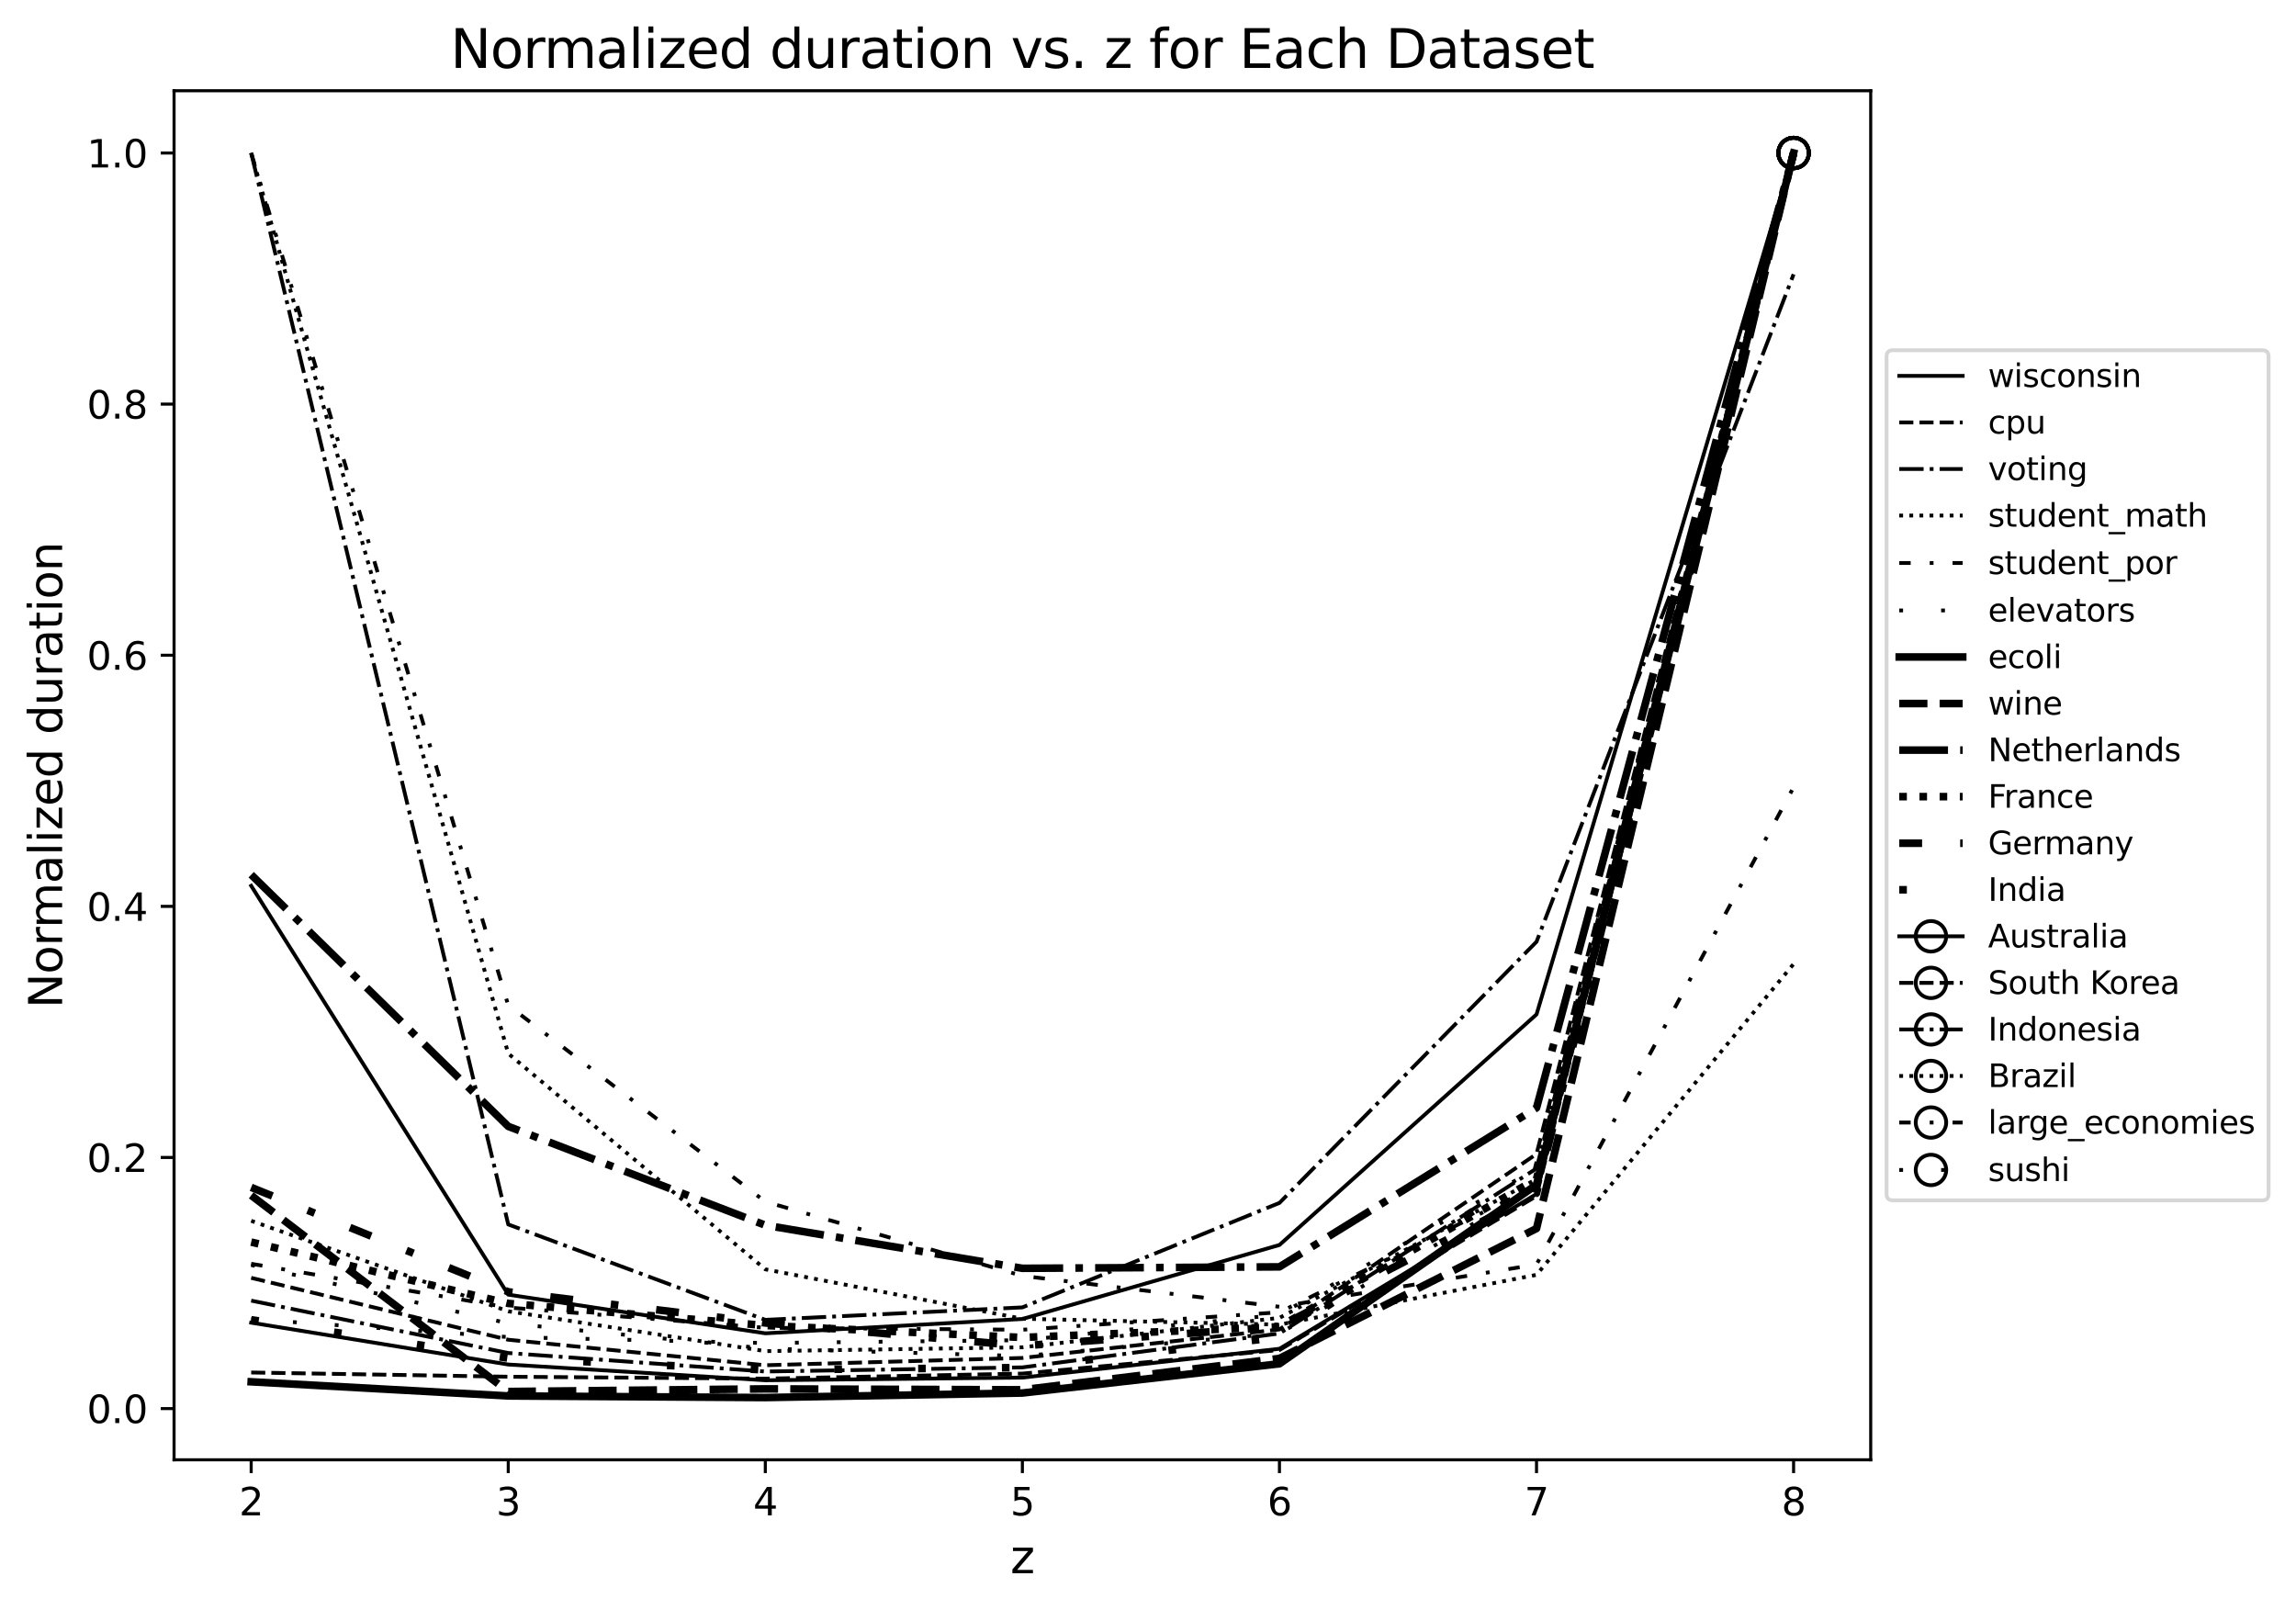 <?xml version="1.0" encoding="utf-8" standalone="no"?>
<!DOCTYPE svg PUBLIC "-//W3C//DTD SVG 1.1//EN"
  "http://www.w3.org/Graphics/SVG/1.1/DTD/svg11.dtd">
<svg xmlns:xlink="http://www.w3.org/1999/xlink" width="603.035pt" height="422.89pt" viewBox="0 0 603.035 422.89" xmlns="http://www.w3.org/2000/svg" version="1.1">
 <defs>
  <style type="text/css">*{stroke-linejoin: round; stroke-linecap: butt}</style>
 </defs>
 <g id="figure_1">
  <g id="patch_1">
   <path d="M 0 422.89 
L 603.035 422.89 
L 603.035 0 
L 0 0 
z
" style="fill: #ffffff"/>
  </g>
  <g id="axes_1">
   <g id="patch_2">
    <path d="M 45.717 383.398 
L 491.334 383.398 
L 491.334 23.838 
L 45.717 23.838 
z
" style="fill: #ffffff"/>
   </g>
   <g id="matplotlib.axis_1">
    <g id="xtick_1">
     <g id="line2d_1">
      <defs>
       <path id="m0118df1505" d="M 0 0 
L 0 3.5 
" style="stroke: #000000; stroke-width: 0.8"/>
      </defs>
      <g>
       <use xlink:href="#m0118df1505" x="65.972" y="383.398" style="stroke: #000000; stroke-width: 0.8"/>
      </g>
     </g>
     <g id="text_1">
      <!-- 2 -->
      <g transform="translate(62.791 397.996) scale(0.1 -0.1)">
       <defs>
        <path id="DejaVuSans-32" d="M 1228 531 
L 3431 531 
L 3431 0 
L 469 0 
L 469 531 
Q 828 903 1448 1529 
Q 2069 2156 2228 2338 
Q 2531 2678 2651 2914 
Q 2772 3150 2772 3378 
Q 2772 3750 2511 3984 
Q 2250 4219 1831 4219 
Q 1534 4219 1204 4116 
Q 875 4013 500 3803 
L 500 4441 
Q 881 4594 1212 4672 
Q 1544 4750 1819 4750 
Q 2544 4750 2975 4387 
Q 3406 4025 3406 3419 
Q 3406 3131 3298 2873 
Q 3191 2616 2906 2266 
Q 2828 2175 2409 1742 
Q 1991 1309 1228 531 
z
" transform="scale(0.016)"/>
       </defs>
       <use xlink:href="#DejaVuSans-32"/>
      </g>
     </g>
    </g>
    <g id="xtick_2">
     <g id="line2d_2">
      <g>
       <use xlink:href="#m0118df1505" x="133.49" y="383.398" style="stroke: #000000; stroke-width: 0.8"/>
      </g>
     </g>
     <g id="text_2">
      <!-- 3 -->
      <g transform="translate(130.309 397.996) scale(0.1 -0.1)">
       <defs>
        <path id="DejaVuSans-33" d="M 2597 2516 
Q 3050 2419 3304 2112 
Q 3559 1806 3559 1356 
Q 3559 666 3084 287 
Q 2609 -91 1734 -91 
Q 1441 -91 1130 -33 
Q 819 25 488 141 
L 488 750 
Q 750 597 1062 519 
Q 1375 441 1716 441 
Q 2309 441 2620 675 
Q 2931 909 2931 1356 
Q 2931 1769 2642 2001 
Q 2353 2234 1838 2234 
L 1294 2234 
L 1294 2753 
L 1863 2753 
Q 2328 2753 2575 2939 
Q 2822 3125 2822 3475 
Q 2822 3834 2567 4026 
Q 2313 4219 1838 4219 
Q 1578 4219 1281 4162 
Q 984 4106 628 3988 
L 628 4550 
Q 988 4650 1302 4700 
Q 1616 4750 1894 4750 
Q 2613 4750 3031 4423 
Q 3450 4097 3450 3541 
Q 3450 3153 3228 2886 
Q 3006 2619 2597 2516 
z
" transform="scale(0.016)"/>
       </defs>
       <use xlink:href="#DejaVuSans-33"/>
      </g>
     </g>
    </g>
    <g id="xtick_3">
     <g id="line2d_3">
      <g>
       <use xlink:href="#m0118df1505" x="201.008" y="383.398" style="stroke: #000000; stroke-width: 0.8"/>
      </g>
     </g>
     <g id="text_3">
      <!-- 4 -->
      <g transform="translate(197.826 397.996) scale(0.1 -0.1)">
       <defs>
        <path id="DejaVuSans-34" d="M 2419 4116 
L 825 1625 
L 2419 1625 
L 2419 4116 
z
M 2253 4666 
L 3047 4666 
L 3047 1625 
L 3713 1625 
L 3713 1100 
L 3047 1100 
L 3047 0 
L 2419 0 
L 2419 1100 
L 313 1100 
L 313 1709 
L 2253 4666 
z
" transform="scale(0.016)"/>
       </defs>
       <use xlink:href="#DejaVuSans-34"/>
      </g>
     </g>
    </g>
    <g id="xtick_4">
     <g id="line2d_4">
      <g>
       <use xlink:href="#m0118df1505" x="268.525" y="383.398" style="stroke: #000000; stroke-width: 0.8"/>
      </g>
     </g>
     <g id="text_4">
      <!-- 5 -->
      <g transform="translate(265.344 397.996) scale(0.1 -0.1)">
       <defs>
        <path id="DejaVuSans-35" d="M 691 4666 
L 3169 4666 
L 3169 4134 
L 1269 4134 
L 1269 2991 
Q 1406 3038 1543 3061 
Q 1681 3084 1819 3084 
Q 2600 3084 3056 2656 
Q 3513 2228 3513 1497 
Q 3513 744 3044 326 
Q 2575 -91 1722 -91 
Q 1428 -91 1123 -41 
Q 819 9 494 109 
L 494 744 
Q 775 591 1075 516 
Q 1375 441 1709 441 
Q 2250 441 2565 725 
Q 2881 1009 2881 1497 
Q 2881 1984 2565 2268 
Q 2250 2553 1709 2553 
Q 1456 2553 1204 2497 
Q 953 2441 691 2322 
L 691 4666 
z
" transform="scale(0.016)"/>
       </defs>
       <use xlink:href="#DejaVuSans-35"/>
      </g>
     </g>
    </g>
    <g id="xtick_5">
     <g id="line2d_5">
      <g>
       <use xlink:href="#m0118df1505" x="336.043" y="383.398" style="stroke: #000000; stroke-width: 0.8"/>
      </g>
     </g>
     <g id="text_5">
      <!-- 6 -->
      <g transform="translate(332.862 397.996) scale(0.1 -0.1)">
       <defs>
        <path id="DejaVuSans-36" d="M 2113 2584 
Q 1688 2584 1439 2293 
Q 1191 2003 1191 1497 
Q 1191 994 1439 701 
Q 1688 409 2113 409 
Q 2538 409 2786 701 
Q 3034 994 3034 1497 
Q 3034 2003 2786 2293 
Q 2538 2584 2113 2584 
z
M 3366 4563 
L 3366 3988 
Q 3128 4100 2886 4159 
Q 2644 4219 2406 4219 
Q 1781 4219 1451 3797 
Q 1122 3375 1075 2522 
Q 1259 2794 1537 2939 
Q 1816 3084 2150 3084 
Q 2853 3084 3261 2657 
Q 3669 2231 3669 1497 
Q 3669 778 3244 343 
Q 2819 -91 2113 -91 
Q 1303 -91 875 529 
Q 447 1150 447 2328 
Q 447 3434 972 4092 
Q 1497 4750 2381 4750 
Q 2619 4750 2861 4703 
Q 3103 4656 3366 4563 
z
" transform="scale(0.016)"/>
       </defs>
       <use xlink:href="#DejaVuSans-36"/>
      </g>
     </g>
    </g>
    <g id="xtick_6">
     <g id="line2d_6">
      <g>
       <use xlink:href="#m0118df1505" x="403.561" y="383.398" style="stroke: #000000; stroke-width: 0.8"/>
      </g>
     </g>
     <g id="text_6">
      <!-- 7 -->
      <g transform="translate(400.38 397.996) scale(0.1 -0.1)">
       <defs>
        <path id="DejaVuSans-37" d="M 525 4666 
L 3525 4666 
L 3525 4397 
L 1831 0 
L 1172 0 
L 2766 4134 
L 525 4134 
L 525 4666 
z
" transform="scale(0.016)"/>
       </defs>
       <use xlink:href="#DejaVuSans-37"/>
      </g>
     </g>
    </g>
    <g id="xtick_7">
     <g id="line2d_7">
      <g>
       <use xlink:href="#m0118df1505" x="471.079" y="383.398" style="stroke: #000000; stroke-width: 0.8"/>
      </g>
     </g>
     <g id="text_7">
      <!-- 8 -->
      <g transform="translate(467.897 397.996) scale(0.1 -0.1)">
       <defs>
        <path id="DejaVuSans-38" d="M 2034 2216 
Q 1584 2216 1326 1975 
Q 1069 1734 1069 1313 
Q 1069 891 1326 650 
Q 1584 409 2034 409 
Q 2484 409 2743 651 
Q 3003 894 3003 1313 
Q 3003 1734 2745 1975 
Q 2488 2216 2034 2216 
z
M 1403 2484 
Q 997 2584 770 2862 
Q 544 3141 544 3541 
Q 544 4100 942 4425 
Q 1341 4750 2034 4750 
Q 2731 4750 3128 4425 
Q 3525 4100 3525 3541 
Q 3525 3141 3298 2862 
Q 3072 2584 2669 2484 
Q 3125 2378 3379 2068 
Q 3634 1759 3634 1313 
Q 3634 634 3220 271 
Q 2806 -91 2034 -91 
Q 1263 -91 848 271 
Q 434 634 434 1313 
Q 434 1759 690 2068 
Q 947 2378 1403 2484 
z
M 1172 3481 
Q 1172 3119 1398 2916 
Q 1625 2713 2034 2713 
Q 2441 2713 2670 2916 
Q 2900 3119 2900 3481 
Q 2900 3844 2670 4047 
Q 2441 4250 2034 4250 
Q 1625 4250 1398 4047 
Q 1172 3844 1172 3481 
z
" transform="scale(0.016)"/>
       </defs>
       <use xlink:href="#DejaVuSans-38"/>
      </g>
     </g>
    </g>
    <g id="text_8">
     <!-- z -->
     <g transform="translate(265.376 413.194) scale(0.12 -0.12)">
      <defs>
       <path id="DejaVuSans-7a" d="M 353 3500 
L 3084 3500 
L 3084 2975 
L 922 459 
L 3084 459 
L 3084 0 
L 275 0 
L 275 525 
L 2438 3041 
L 353 3041 
L 353 3500 
z
" transform="scale(0.016)"/>
      </defs>
      <use xlink:href="#DejaVuSans-7a"/>
     </g>
    </g>
   </g>
   <g id="matplotlib.axis_2">
    <g id="ytick_1">
     <g id="line2d_8">
      <defs>
       <path id="m016282c061" d="M 0 0 
L -3.5 0 
" style="stroke: #000000; stroke-width: 0.8"/>
      </defs>
      <g>
       <use xlink:href="#m016282c061" x="45.717" y="369.95" style="stroke: #000000; stroke-width: 0.8"/>
      </g>
     </g>
     <g id="text_9">
      <!-- 0.0 -->
      <g transform="translate(22.814 373.749) scale(0.1 -0.1)">
       <defs>
        <path id="DejaVuSans-30" d="M 2034 4250 
Q 1547 4250 1301 3770 
Q 1056 3291 1056 2328 
Q 1056 1369 1301 889 
Q 1547 409 2034 409 
Q 2525 409 2770 889 
Q 3016 1369 3016 2328 
Q 3016 3291 2770 3770 
Q 2525 4250 2034 4250 
z
M 2034 4750 
Q 2819 4750 3233 4129 
Q 3647 3509 3647 2328 
Q 3647 1150 3233 529 
Q 2819 -91 2034 -91 
Q 1250 -91 836 529 
Q 422 1150 422 2328 
Q 422 3509 836 4129 
Q 1250 4750 2034 4750 
z
" transform="scale(0.016)"/>
        <path id="DejaVuSans-2e" d="M 684 794 
L 1344 794 
L 1344 0 
L 684 0 
L 684 794 
z
" transform="scale(0.016)"/>
       </defs>
       <use xlink:href="#DejaVuSans-30"/>
       <use xlink:href="#DejaVuSans-2e" x="63.623"/>
       <use xlink:href="#DejaVuSans-30" x="95.41"/>
      </g>
     </g>
    </g>
    <g id="ytick_2">
     <g id="line2d_9">
      <g>
       <use xlink:href="#m016282c061" x="45.717" y="303.996" style="stroke: #000000; stroke-width: 0.8"/>
      </g>
     </g>
     <g id="text_10">
      <!-- 0.2 -->
      <g transform="translate(22.814 307.795) scale(0.1 -0.1)">
       <use xlink:href="#DejaVuSans-30"/>
       <use xlink:href="#DejaVuSans-2e" x="63.623"/>
       <use xlink:href="#DejaVuSans-32" x="95.41"/>
      </g>
     </g>
    </g>
    <g id="ytick_3">
     <g id="line2d_10">
      <g>
       <use xlink:href="#m016282c061" x="45.717" y="238.042" style="stroke: #000000; stroke-width: 0.8"/>
      </g>
     </g>
     <g id="text_11">
      <!-- 0.4 -->
      <g transform="translate(22.814 241.842) scale(0.1 -0.1)">
       <use xlink:href="#DejaVuSans-30"/>
       <use xlink:href="#DejaVuSans-2e" x="63.623"/>
       <use xlink:href="#DejaVuSans-34" x="95.41"/>
      </g>
     </g>
    </g>
    <g id="ytick_4">
     <g id="line2d_11">
      <g>
       <use xlink:href="#m016282c061" x="45.717" y="172.089" style="stroke: #000000; stroke-width: 0.8"/>
      </g>
     </g>
     <g id="text_12">
      <!-- 0.6 -->
      <g transform="translate(22.814 175.888) scale(0.1 -0.1)">
       <use xlink:href="#DejaVuSans-30"/>
       <use xlink:href="#DejaVuSans-2e" x="63.623"/>
       <use xlink:href="#DejaVuSans-36" x="95.41"/>
      </g>
     </g>
    </g>
    <g id="ytick_5">
     <g id="line2d_12">
      <g>
       <use xlink:href="#m016282c061" x="45.717" y="106.135" style="stroke: #000000; stroke-width: 0.8"/>
      </g>
     </g>
     <g id="text_13">
      <!-- 0.8 -->
      <g transform="translate(22.814 109.934) scale(0.1 -0.1)">
       <use xlink:href="#DejaVuSans-30"/>
       <use xlink:href="#DejaVuSans-2e" x="63.623"/>
       <use xlink:href="#DejaVuSans-38" x="95.41"/>
      </g>
     </g>
    </g>
    <g id="ytick_6">
     <g id="line2d_13">
      <g>
       <use xlink:href="#m016282c061" x="45.717" y="40.181" style="stroke: #000000; stroke-width: 0.8"/>
      </g>
     </g>
     <g id="text_14">
      <!-- 1.0 -->
      <g transform="translate(22.814 43.981) scale(0.1 -0.1)">
       <defs>
        <path id="DejaVuSans-31" d="M 794 531 
L 1825 531 
L 1825 4091 
L 703 3866 
L 703 4441 
L 1819 4666 
L 2450 4666 
L 2450 531 
L 3481 531 
L 3481 0 
L 794 0 
L 794 531 
z
" transform="scale(0.016)"/>
       </defs>
       <use xlink:href="#DejaVuSans-31"/>
       <use xlink:href="#DejaVuSans-2e" x="63.623"/>
       <use xlink:href="#DejaVuSans-30" x="95.41"/>
      </g>
     </g>
    </g>
    <g id="text_15">
     <!-- Normalized duration -->
     <g transform="translate(16.318 264.799) rotate(-90) scale(0.12 -0.12)">
      <defs>
       <path id="DejaVuSans-4e" d="M 628 4666 
L 1478 4666 
L 3547 763 
L 3547 4666 
L 4159 4666 
L 4159 0 
L 3309 0 
L 1241 3903 
L 1241 0 
L 628 0 
L 628 4666 
z
" transform="scale(0.016)"/>
       <path id="DejaVuSans-6f" d="M 1959 3097 
Q 1497 3097 1228 2736 
Q 959 2375 959 1747 
Q 959 1119 1226 758 
Q 1494 397 1959 397 
Q 2419 397 2687 759 
Q 2956 1122 2956 1747 
Q 2956 2369 2687 2733 
Q 2419 3097 1959 3097 
z
M 1959 3584 
Q 2709 3584 3137 3096 
Q 3566 2609 3566 1747 
Q 3566 888 3137 398 
Q 2709 -91 1959 -91 
Q 1206 -91 779 398 
Q 353 888 353 1747 
Q 353 2609 779 3096 
Q 1206 3584 1959 3584 
z
" transform="scale(0.016)"/>
       <path id="DejaVuSans-72" d="M 2631 2963 
Q 2534 3019 2420 3045 
Q 2306 3072 2169 3072 
Q 1681 3072 1420 2755 
Q 1159 2438 1159 1844 
L 1159 0 
L 581 0 
L 581 3500 
L 1159 3500 
L 1159 2956 
Q 1341 3275 1631 3429 
Q 1922 3584 2338 3584 
Q 2397 3584 2469 3576 
Q 2541 3569 2628 3553 
L 2631 2963 
z
" transform="scale(0.016)"/>
       <path id="DejaVuSans-6d" d="M 3328 2828 
Q 3544 3216 3844 3400 
Q 4144 3584 4550 3584 
Q 5097 3584 5394 3201 
Q 5691 2819 5691 2113 
L 5691 0 
L 5113 0 
L 5113 2094 
Q 5113 2597 4934 2840 
Q 4756 3084 4391 3084 
Q 3944 3084 3684 2787 
Q 3425 2491 3425 1978 
L 3425 0 
L 2847 0 
L 2847 2094 
Q 2847 2600 2669 2842 
Q 2491 3084 2119 3084 
Q 1678 3084 1418 2786 
Q 1159 2488 1159 1978 
L 1159 0 
L 581 0 
L 581 3500 
L 1159 3500 
L 1159 2956 
Q 1356 3278 1631 3431 
Q 1906 3584 2284 3584 
Q 2666 3584 2933 3390 
Q 3200 3197 3328 2828 
z
" transform="scale(0.016)"/>
       <path id="DejaVuSans-61" d="M 2194 1759 
Q 1497 1759 1228 1600 
Q 959 1441 959 1056 
Q 959 750 1161 570 
Q 1363 391 1709 391 
Q 2188 391 2477 730 
Q 2766 1069 2766 1631 
L 2766 1759 
L 2194 1759 
z
M 3341 1997 
L 3341 0 
L 2766 0 
L 2766 531 
Q 2569 213 2275 61 
Q 1981 -91 1556 -91 
Q 1019 -91 701 211 
Q 384 513 384 1019 
Q 384 1609 779 1909 
Q 1175 2209 1959 2209 
L 2766 2209 
L 2766 2266 
Q 2766 2663 2505 2880 
Q 2244 3097 1772 3097 
Q 1472 3097 1187 3025 
Q 903 2953 641 2809 
L 641 3341 
Q 956 3463 1253 3523 
Q 1550 3584 1831 3584 
Q 2591 3584 2966 3190 
Q 3341 2797 3341 1997 
z
" transform="scale(0.016)"/>
       <path id="DejaVuSans-6c" d="M 603 4863 
L 1178 4863 
L 1178 0 
L 603 0 
L 603 4863 
z
" transform="scale(0.016)"/>
       <path id="DejaVuSans-69" d="M 603 3500 
L 1178 3500 
L 1178 0 
L 603 0 
L 603 3500 
z
M 603 4863 
L 1178 4863 
L 1178 4134 
L 603 4134 
L 603 4863 
z
" transform="scale(0.016)"/>
       <path id="DejaVuSans-65" d="M 3597 1894 
L 3597 1613 
L 953 1613 
Q 991 1019 1311 708 
Q 1631 397 2203 397 
Q 2534 397 2845 478 
Q 3156 559 3463 722 
L 3463 178 
Q 3153 47 2828 -22 
Q 2503 -91 2169 -91 
Q 1331 -91 842 396 
Q 353 884 353 1716 
Q 353 2575 817 3079 
Q 1281 3584 2069 3584 
Q 2775 3584 3186 3129 
Q 3597 2675 3597 1894 
z
M 3022 2063 
Q 3016 2534 2758 2815 
Q 2500 3097 2075 3097 
Q 1594 3097 1305 2825 
Q 1016 2553 972 2059 
L 3022 2063 
z
" transform="scale(0.016)"/>
       <path id="DejaVuSans-64" d="M 2906 2969 
L 2906 4863 
L 3481 4863 
L 3481 0 
L 2906 0 
L 2906 525 
Q 2725 213 2448 61 
Q 2172 -91 1784 -91 
Q 1150 -91 751 415 
Q 353 922 353 1747 
Q 353 2572 751 3078 
Q 1150 3584 1784 3584 
Q 2172 3584 2448 3432 
Q 2725 3281 2906 2969 
z
M 947 1747 
Q 947 1113 1208 752 
Q 1469 391 1925 391 
Q 2381 391 2643 752 
Q 2906 1113 2906 1747 
Q 2906 2381 2643 2742 
Q 2381 3103 1925 3103 
Q 1469 3103 1208 2742 
Q 947 2381 947 1747 
z
" transform="scale(0.016)"/>
       <path id="DejaVuSans-20" transform="scale(0.016)"/>
       <path id="DejaVuSans-75" d="M 544 1381 
L 544 3500 
L 1119 3500 
L 1119 1403 
Q 1119 906 1312 657 
Q 1506 409 1894 409 
Q 2359 409 2629 706 
Q 2900 1003 2900 1516 
L 2900 3500 
L 3475 3500 
L 3475 0 
L 2900 0 
L 2900 538 
Q 2691 219 2414 64 
Q 2138 -91 1772 -91 
Q 1169 -91 856 284 
Q 544 659 544 1381 
z
M 1991 3584 
L 1991 3584 
z
" transform="scale(0.016)"/>
       <path id="DejaVuSans-74" d="M 1172 4494 
L 1172 3500 
L 2356 3500 
L 2356 3053 
L 1172 3053 
L 1172 1153 
Q 1172 725 1289 603 
Q 1406 481 1766 481 
L 2356 481 
L 2356 0 
L 1766 0 
Q 1100 0 847 248 
Q 594 497 594 1153 
L 594 3053 
L 172 3053 
L 172 3500 
L 594 3500 
L 594 4494 
L 1172 4494 
z
" transform="scale(0.016)"/>
       <path id="DejaVuSans-6e" d="M 3513 2113 
L 3513 0 
L 2938 0 
L 2938 2094 
Q 2938 2591 2744 2837 
Q 2550 3084 2163 3084 
Q 1697 3084 1428 2787 
Q 1159 2491 1159 1978 
L 1159 0 
L 581 0 
L 581 3500 
L 1159 3500 
L 1159 2956 
Q 1366 3272 1645 3428 
Q 1925 3584 2291 3584 
Q 2894 3584 3203 3211 
Q 3513 2838 3513 2113 
z
" transform="scale(0.016)"/>
      </defs>
      <use xlink:href="#DejaVuSans-4e"/>
      <use xlink:href="#DejaVuSans-6f" x="74.805"/>
      <use xlink:href="#DejaVuSans-72" x="135.986"/>
      <use xlink:href="#DejaVuSans-6d" x="175.35"/>
      <use xlink:href="#DejaVuSans-61" x="272.762"/>
      <use xlink:href="#DejaVuSans-6c" x="334.041"/>
      <use xlink:href="#DejaVuSans-69" x="361.824"/>
      <use xlink:href="#DejaVuSans-7a" x="389.607"/>
      <use xlink:href="#DejaVuSans-65" x="442.098"/>
      <use xlink:href="#DejaVuSans-64" x="503.621"/>
      <use xlink:href="#DejaVuSans-20" x="567.098"/>
      <use xlink:href="#DejaVuSans-64" x="598.885"/>
      <use xlink:href="#DejaVuSans-75" x="662.361"/>
      <use xlink:href="#DejaVuSans-72" x="725.74"/>
      <use xlink:href="#DejaVuSans-61" x="766.854"/>
      <use xlink:href="#DejaVuSans-74" x="828.133"/>
      <use xlink:href="#DejaVuSans-69" x="867.342"/>
      <use xlink:href="#DejaVuSans-6f" x="895.125"/>
      <use xlink:href="#DejaVuSans-6e" x="956.307"/>
     </g>
    </g>
   </g>
   <g id="line2d_14">
    <path d="M 65.972 232.643 
L 133.49 340.025 
L 201.008 350.18 
L 268.525 346.413 
L 336.043 326.976 
L 403.561 266.42 
L 471.079 40.181 
" clip-path="url(#pcfe7db0494)" style="fill: none; stroke: #000000; stroke-linecap: square"/>
   </g>
   <g id="line2d_15">
    <path d="M 65.972 360.471 
L 133.49 361.582 
L 201.008 362.085 
L 268.525 360.759 
L 336.043 354.573 
L 403.561 314.125 
L 471.079 40.181 
" clip-path="url(#pcfe7db0494)" style="fill: none; stroke-dasharray: 3.7,1.6; stroke-dashoffset: 0; stroke: #000000"/>
   </g>
   <g id="line2d_16">
    <path d="M 65.972 40.181 
L 133.49 321.584 
L 201.008 346.644 
L 268.525 343.372 
L 336.043 315.931 
L 403.561 247.335 
L 471.079 72.042 
" clip-path="url(#pcfe7db0494)" style="fill: none; stroke-dasharray: 6.4,1.6,1,1.6; stroke-dashoffset: 0; stroke: #000000"/>
   </g>
   <g id="line2d_17">
    <path d="M 65.972 40.181 
L 133.49 276.703 
L 201.008 333.368 
L 268.525 346.348 
L 336.043 347.892 
L 403.561 334.822 
L 471.079 253.179 
" clip-path="url(#pcfe7db0494)" style="fill: none; stroke-dasharray: 1,1.65; stroke-dashoffset: 0; stroke: #000000"/>
   </g>
   <g id="line2d_18">
    <path d="M 65.972 40.181 
L 133.49 264.041 
L 201.008 315.604 
L 268.525 335.092 
L 336.043 343.208 
L 403.561 332.094 
L 471.079 206.759 
" clip-path="url(#pcfe7db0494)" style="fill: none; stroke-dasharray: 3,5,1,5; stroke-dashoffset: 0; stroke: #000000"/>
   </g>
   <g id="line2d_19">
    <path d="M 65.972 346.466 
L 133.49 351.16 
L 201.008 352.726 
L 268.525 351.98 
L 336.043 345.305 
L 403.561 306.89 
L 471.079 40.181 
" clip-path="url(#pcfe7db0494)" style="fill: none; stroke-dasharray: 1,10; stroke-dashoffset: 0; stroke: #000000"/>
   </g>
   <g id="line2d_20">
    <path d="M 65.972 362.914 
L 133.49 366.631 
L 201.008 367.054 
L 268.525 365.861 
L 336.043 358.176 
L 403.561 311.148 
L 471.079 40.181 
" clip-path="url(#pcfe7db0494)" style="fill: none; stroke: #000000; stroke-width: 2; stroke-linecap: square"/>
   </g>
   <g id="line2d_21">
    <path d="M 65.972 313.946 
L 133.49 365.467 
L 201.008 364.777 
L 268.525 365.014 
L 336.043 356.775 
L 403.561 322.654 
L 471.079 40.181 
" clip-path="url(#pcfe7db0494)" style="fill: none; stroke-dasharray: 7.4,3.2; stroke-dashoffset: 0; stroke: #000000; stroke-width: 2"/>
   </g>
   <g id="line2d_22">
    <path d="M 65.972 229.724 
L 133.49 295.833 
L 201.008 321.794 
L 268.525 333.108 
L 336.043 332.726 
L 403.561 290.971 
L 471.079 40.181 
" clip-path="url(#pcfe7db0494)" style="fill: none; stroke-dasharray: 12.8,3.2,2,3.2; stroke-dashoffset: 0; stroke: #000000; stroke-width: 2"/>
   </g>
   <g id="line2d_23">
    <path d="M 65.972 326.216 
L 133.49 342.328 
L 201.008 348.125 
L 268.525 351.27 
L 336.043 348.456 
L 403.561 309.647 
L 471.079 40.181 
" clip-path="url(#pcfe7db0494)" style="fill: none; stroke-dasharray: 2,3.3; stroke-dashoffset: 0; stroke: #000000; stroke-width: 2"/>
   </g>
   <g id="line2d_24">
    <path d="M 65.972 311.854 
L 133.49 339.278 
L 201.008 347.457 
L 268.525 353.477 
L 336.043 348.404 
L 403.561 313.371 
L 471.079 40.181 
" clip-path="url(#pcfe7db0494)" style="fill: none; stroke-dasharray: 6,10,2,10; stroke-dashoffset: 0; stroke: #000000; stroke-width: 2"/>
   </g>
   <g id="line2d_25">
    <path d="M 65.972 346.627 
L 133.49 356.71 
L 201.008 359.787 
L 268.525 359.183 
L 336.043 351.204 
L 403.561 307.224 
L 471.079 40.181 
" clip-path="url(#pcfe7db0494)" style="fill: none; stroke-dasharray: 2,20; stroke-dashoffset: 0; stroke: #000000; stroke-width: 2"/>
   </g>
   <g id="line2d_26">
    <path d="M 65.972 347.385 
L 133.49 358.377 
L 201.008 362.51 
L 268.525 361.81 
L 336.043 354.24 
L 403.561 313.58 
L 471.079 40.181 
" clip-path="url(#pcfe7db0494)" style="fill: none; stroke: #000000; stroke-linecap: square"/>
   </g>
   <g id="line2d_27">
    <path d="M 471.079 40.181 
" clip-path="url(#pcfe7db0494)" style="fill: none; stroke: #1f77b4; stroke-width: 1.5; stroke-linecap: square"/>
    <defs>
     <path id="m47bcc60996" d="M 0 4 
C 1.061 4 2.078 3.579 2.828 2.828 
C 3.579 2.078 4 1.061 4 0 
C 4 -1.061 3.579 -2.078 2.828 -2.828 
C 2.078 -3.579 1.061 -4 0 -4 
C -1.061 -4 -2.078 -3.579 -2.828 -2.828 
C -3.579 -2.078 -4 -1.061 -4 0 
C -4 1.061 -3.579 2.078 -2.828 2.828 
C -2.078 3.579 -1.061 4 0 4 
z
" style="stroke: #000000"/>
    </defs>
    <g clip-path="url(#pcfe7db0494)">
     <use xlink:href="#m47bcc60996" x="471.079" y="40.181" style="fill-opacity: 0; stroke: #000000"/>
    </g>
   </g>
   <g id="line2d_28">
    <path d="M 65.972 335.613 
L 133.49 351.866 
L 201.008 358.565 
L 268.525 356.654 
L 336.043 349.166 
L 403.561 303.072 
L 471.079 40.181 
" clip-path="url(#pcfe7db0494)" style="fill: none; stroke-dasharray: 3.7,1.6; stroke-dashoffset: 0; stroke: #000000"/>
   </g>
   <g id="line2d_29">
    <path d="M 471.079 40.181 
" clip-path="url(#pcfe7db0494)" style="fill: none; stroke: #ff7f0e; stroke-width: 1.5; stroke-linecap: square"/>
    <g clip-path="url(#pcfe7db0494)">
     <use xlink:href="#m47bcc60996" x="471.079" y="40.181" style="fill-opacity: 0; stroke: #000000"/>
    </g>
   </g>
   <g id="line2d_30">
    <path d="M 65.972 341.594 
L 133.49 355.353 
L 201.008 360.211 
L 268.525 359.131 
L 336.043 350.224 
L 403.561 306.879 
L 471.079 40.181 
" clip-path="url(#pcfe7db0494)" style="fill: none; stroke-dasharray: 6.4,1.6,1,1.6; stroke-dashoffset: 0; stroke: #000000"/>
   </g>
   <g id="line2d_31">
    <path d="M 471.079 40.181 
" clip-path="url(#pcfe7db0494)" style="fill: none; stroke: #2ca02c; stroke-width: 1.5; stroke-linecap: square"/>
    <g clip-path="url(#pcfe7db0494)">
     <use xlink:href="#m47bcc60996" x="471.079" y="40.181" style="fill-opacity: 0; stroke: #000000"/>
    </g>
   </g>
   <g id="line2d_32">
    <path d="M 65.972 320.632 
L 133.49 344.392 
L 201.008 354.861 
L 268.525 353.86 
L 336.043 346.127 
L 403.561 309.675 
L 471.079 40.181 
" clip-path="url(#pcfe7db0494)" style="fill: none; stroke-dasharray: 1,1.65; stroke-dashoffset: 0; stroke: #000000"/>
   </g>
   <g id="line2d_33">
    <path d="M 471.079 40.181 
" clip-path="url(#pcfe7db0494)" style="fill: none; stroke: #d62728; stroke-width: 1.5; stroke-linecap: square"/>
    <g clip-path="url(#pcfe7db0494)">
     <use xlink:href="#m47bcc60996" x="471.079" y="40.181" style="fill-opacity: 0; stroke: #000000"/>
    </g>
   </g>
   <g id="line2d_34">
    <path d="M 65.972 331.917 
L 133.49 343.408 
L 201.008 348.72 
L 268.525 349.242 
L 336.043 344.655 
L 403.561 311.494 
L 471.079 40.181 
" clip-path="url(#pcfe7db0494)" style="fill: none; stroke-dasharray: 3,5,1,5; stroke-dashoffset: 0; stroke: #000000"/>
   </g>
   <g id="line2d_35">
    <path d="M 471.079 40.181 
" clip-path="url(#pcfe7db0494)" style="fill: none; stroke: #9467bd; stroke-width: 1.5; stroke-linecap: square"/>
    <g clip-path="url(#pcfe7db0494)">
     <use xlink:href="#m47bcc60996" x="471.079" y="40.181" style="fill-opacity: 0; stroke: #000000"/>
    </g>
   </g>
   <g id="line2d_36">
    <path d="M 65.972 332.242 
L 133.49 347.56 
L 201.008 354.162 
L 268.525 356.155 
L 336.043 350.181 
L 403.561 311.968 
L 471.079 40.181 
" clip-path="url(#pcfe7db0494)" style="fill: none; stroke-dasharray: 1,10; stroke-dashoffset: 0; stroke: #000000"/>
   </g>
   <g id="line2d_37">
    <path d="M 471.079 40.181 
" clip-path="url(#pcfe7db0494)" style="fill: none; stroke: #8c564b; stroke-width: 1.5; stroke-linecap: square"/>
    <g clip-path="url(#pcfe7db0494)">
     <use xlink:href="#m47bcc60996" x="471.079" y="40.181" style="fill-opacity: 0; stroke: #000000"/>
    </g>
   </g>
   <g id="patch_3">
    <path d="M 45.717 383.398 
L 45.717 23.838 
" style="fill: none; stroke: #000000; stroke-width: 0.8; stroke-linejoin: miter; stroke-linecap: square"/>
   </g>
   <g id="patch_4">
    <path d="M 491.334 383.398 
L 491.334 23.838 
" style="fill: none; stroke: #000000; stroke-width: 0.8; stroke-linejoin: miter; stroke-linecap: square"/>
   </g>
   <g id="patch_5">
    <path d="M 45.717 383.398 
L 491.334 383.398 
" style="fill: none; stroke: #000000; stroke-width: 0.8; stroke-linejoin: miter; stroke-linecap: square"/>
   </g>
   <g id="patch_6">
    <path d="M 45.717 23.838 
L 491.334 23.838 
" style="fill: none; stroke: #000000; stroke-width: 0.8; stroke-linejoin: miter; stroke-linecap: square"/>
   </g>
   <g id="text_16">
    <!-- Normalized duration vs. z for Each Dataset -->
    <g transform="translate(118.301 17.838) scale(0.14 -0.14)">
     <defs>
      <path id="DejaVuSans-76" d="M 191 3500 
L 800 3500 
L 1894 563 
L 2988 3500 
L 3597 3500 
L 2284 0 
L 1503 0 
L 191 3500 
z
" transform="scale(0.016)"/>
      <path id="DejaVuSans-73" d="M 2834 3397 
L 2834 2853 
Q 2591 2978 2328 3040 
Q 2066 3103 1784 3103 
Q 1356 3103 1142 2972 
Q 928 2841 928 2578 
Q 928 2378 1081 2264 
Q 1234 2150 1697 2047 
L 1894 2003 
Q 2506 1872 2764 1633 
Q 3022 1394 3022 966 
Q 3022 478 2636 193 
Q 2250 -91 1575 -91 
Q 1294 -91 989 -36 
Q 684 19 347 128 
L 347 722 
Q 666 556 975 473 
Q 1284 391 1588 391 
Q 1994 391 2212 530 
Q 2431 669 2431 922 
Q 2431 1156 2273 1281 
Q 2116 1406 1581 1522 
L 1381 1569 
Q 847 1681 609 1914 
Q 372 2147 372 2553 
Q 372 3047 722 3315 
Q 1072 3584 1716 3584 
Q 2034 3584 2315 3537 
Q 2597 3491 2834 3397 
z
" transform="scale(0.016)"/>
      <path id="DejaVuSans-66" d="M 2375 4863 
L 2375 4384 
L 1825 4384 
Q 1516 4384 1395 4259 
Q 1275 4134 1275 3809 
L 1275 3500 
L 2222 3500 
L 2222 3053 
L 1275 3053 
L 1275 0 
L 697 0 
L 697 3053 
L 147 3053 
L 147 3500 
L 697 3500 
L 697 3744 
Q 697 4328 969 4595 
Q 1241 4863 1831 4863 
L 2375 4863 
z
" transform="scale(0.016)"/>
      <path id="DejaVuSans-45" d="M 628 4666 
L 3578 4666 
L 3578 4134 
L 1259 4134 
L 1259 2753 
L 3481 2753 
L 3481 2222 
L 1259 2222 
L 1259 531 
L 3634 531 
L 3634 0 
L 628 0 
L 628 4666 
z
" transform="scale(0.016)"/>
      <path id="DejaVuSans-63" d="M 3122 3366 
L 3122 2828 
Q 2878 2963 2633 3030 
Q 2388 3097 2138 3097 
Q 1578 3097 1268 2742 
Q 959 2388 959 1747 
Q 959 1106 1268 751 
Q 1578 397 2138 397 
Q 2388 397 2633 464 
Q 2878 531 3122 666 
L 3122 134 
Q 2881 22 2623 -34 
Q 2366 -91 2075 -91 
Q 1284 -91 818 406 
Q 353 903 353 1747 
Q 353 2603 823 3093 
Q 1294 3584 2113 3584 
Q 2378 3584 2631 3529 
Q 2884 3475 3122 3366 
z
" transform="scale(0.016)"/>
      <path id="DejaVuSans-68" d="M 3513 2113 
L 3513 0 
L 2938 0 
L 2938 2094 
Q 2938 2591 2744 2837 
Q 2550 3084 2163 3084 
Q 1697 3084 1428 2787 
Q 1159 2491 1159 1978 
L 1159 0 
L 581 0 
L 581 4863 
L 1159 4863 
L 1159 2956 
Q 1366 3272 1645 3428 
Q 1925 3584 2291 3584 
Q 2894 3584 3203 3211 
Q 3513 2838 3513 2113 
z
" transform="scale(0.016)"/>
      <path id="DejaVuSans-44" d="M 1259 4147 
L 1259 519 
L 2022 519 
Q 2988 519 3436 956 
Q 3884 1394 3884 2338 
Q 3884 3275 3436 3711 
Q 2988 4147 2022 4147 
L 1259 4147 
z
M 628 4666 
L 1925 4666 
Q 3281 4666 3915 4102 
Q 4550 3538 4550 2338 
Q 4550 1131 3912 565 
Q 3275 0 1925 0 
L 628 0 
L 628 4666 
z
" transform="scale(0.016)"/>
     </defs>
     <use xlink:href="#DejaVuSans-4e"/>
     <use xlink:href="#DejaVuSans-6f" x="74.805"/>
     <use xlink:href="#DejaVuSans-72" x="135.986"/>
     <use xlink:href="#DejaVuSans-6d" x="175.35"/>
     <use xlink:href="#DejaVuSans-61" x="272.762"/>
     <use xlink:href="#DejaVuSans-6c" x="334.041"/>
     <use xlink:href="#DejaVuSans-69" x="361.824"/>
     <use xlink:href="#DejaVuSans-7a" x="389.607"/>
     <use xlink:href="#DejaVuSans-65" x="442.098"/>
     <use xlink:href="#DejaVuSans-64" x="503.621"/>
     <use xlink:href="#DejaVuSans-20" x="567.098"/>
     <use xlink:href="#DejaVuSans-64" x="598.885"/>
     <use xlink:href="#DejaVuSans-75" x="662.361"/>
     <use xlink:href="#DejaVuSans-72" x="725.74"/>
     <use xlink:href="#DejaVuSans-61" x="766.854"/>
     <use xlink:href="#DejaVuSans-74" x="828.133"/>
     <use xlink:href="#DejaVuSans-69" x="867.342"/>
     <use xlink:href="#DejaVuSans-6f" x="895.125"/>
     <use xlink:href="#DejaVuSans-6e" x="956.307"/>
     <use xlink:href="#DejaVuSans-20" x="1019.686"/>
     <use xlink:href="#DejaVuSans-76" x="1051.473"/>
     <use xlink:href="#DejaVuSans-73" x="1110.652"/>
     <use xlink:href="#DejaVuSans-2e" x="1162.752"/>
     <use xlink:href="#DejaVuSans-20" x="1194.539"/>
     <use xlink:href="#DejaVuSans-7a" x="1226.326"/>
     <use xlink:href="#DejaVuSans-20" x="1278.816"/>
     <use xlink:href="#DejaVuSans-66" x="1310.604"/>
     <use xlink:href="#DejaVuSans-6f" x="1345.809"/>
     <use xlink:href="#DejaVuSans-72" x="1406.99"/>
     <use xlink:href="#DejaVuSans-20" x="1448.104"/>
     <use xlink:href="#DejaVuSans-45" x="1479.891"/>
     <use xlink:href="#DejaVuSans-61" x="1543.074"/>
     <use xlink:href="#DejaVuSans-63" x="1604.354"/>
     <use xlink:href="#DejaVuSans-68" x="1659.334"/>
     <use xlink:href="#DejaVuSans-20" x="1722.713"/>
     <use xlink:href="#DejaVuSans-44" x="1754.5"/>
     <use xlink:href="#DejaVuSans-61" x="1831.502"/>
     <use xlink:href="#DejaVuSans-74" x="1892.781"/>
     <use xlink:href="#DejaVuSans-61" x="1931.99"/>
     <use xlink:href="#DejaVuSans-73" x="1993.27"/>
     <use xlink:href="#DejaVuSans-65" x="2045.369"/>
     <use xlink:href="#DejaVuSans-74" x="2106.893"/>
    </g>
   </g>
   <g id="legend_1">
    <g id="patch_7">
     <path d="M 497.165 315.257 
L 594.169 315.257 
Q 595.835 315.257 595.835 313.591 
L 595.835 93.645 
Q 595.835 91.979 594.169 91.979 
L 497.165 91.979 
Q 495.499 91.979 495.499 93.645 
L 495.499 313.591 
Q 495.499 315.257 497.165 315.257 
z
" style="fill: #ffffff; opacity: 0.8; stroke: #cccccc; stroke-linejoin: miter"/>
    </g>
    <g id="line2d_38">
     <path d="M 498.831 98.725 
L 507.161 98.725 
L 515.491 98.725 
" style="fill: none; stroke: #000000; stroke-linecap: square"/>
    </g>
    <g id="text_17">
     <!-- wisconsin -->
     <g transform="translate(522.155 101.64) scale(0.083 -0.083)">
      <defs>
       <path id="DejaVuSans-77" d="M 269 3500 
L 844 3500 
L 1563 769 
L 2278 3500 
L 2956 3500 
L 3675 769 
L 4391 3500 
L 4966 3500 
L 4050 0 
L 3372 0 
L 2619 2869 
L 1863 0 
L 1184 0 
L 269 3500 
z
" transform="scale(0.016)"/>
      </defs>
      <use xlink:href="#DejaVuSans-77"/>
      <use xlink:href="#DejaVuSans-69" x="81.787"/>
      <use xlink:href="#DejaVuSans-73" x="109.57"/>
      <use xlink:href="#DejaVuSans-63" x="161.67"/>
      <use xlink:href="#DejaVuSans-6f" x="216.65"/>
      <use xlink:href="#DejaVuSans-6e" x="277.832"/>
      <use xlink:href="#DejaVuSans-73" x="341.211"/>
      <use xlink:href="#DejaVuSans-69" x="393.311"/>
      <use xlink:href="#DejaVuSans-6e" x="421.094"/>
     </g>
    </g>
    <g id="line2d_39">
     <path d="M 498.831 110.952 
L 507.161 110.952 
L 515.491 110.952 
" style="fill: none; stroke-dasharray: 3.7,1.6; stroke-dashoffset: 0; stroke: #000000"/>
    </g>
    <g id="text_18">
     <!-- cpu -->
     <g transform="translate(522.155 113.867) scale(0.083 -0.083)">
      <defs>
       <path id="DejaVuSans-70" d="M 1159 525 
L 1159 -1331 
L 581 -1331 
L 581 3500 
L 1159 3500 
L 1159 2969 
Q 1341 3281 1617 3432 
Q 1894 3584 2278 3584 
Q 2916 3584 3314 3078 
Q 3713 2572 3713 1747 
Q 3713 922 3314 415 
Q 2916 -91 2278 -91 
Q 1894 -91 1617 61 
Q 1341 213 1159 525 
z
M 3116 1747 
Q 3116 2381 2855 2742 
Q 2594 3103 2138 3103 
Q 1681 3103 1420 2742 
Q 1159 2381 1159 1747 
Q 1159 1113 1420 752 
Q 1681 391 2138 391 
Q 2594 391 2855 752 
Q 3116 1113 3116 1747 
z
" transform="scale(0.016)"/>
      </defs>
      <use xlink:href="#DejaVuSans-63"/>
      <use xlink:href="#DejaVuSans-70" x="54.98"/>
      <use xlink:href="#DejaVuSans-75" x="118.457"/>
     </g>
    </g>
    <g id="line2d_40">
     <path d="M 498.831 123.179 
L 507.161 123.179 
L 515.491 123.179 
" style="fill: none; stroke-dasharray: 6.4,1.6,1,1.6; stroke-dashoffset: 0; stroke: #000000"/>
    </g>
    <g id="text_19">
     <!-- voting -->
     <g transform="translate(522.155 126.094) scale(0.083 -0.083)">
      <defs>
       <path id="DejaVuSans-67" d="M 2906 1791 
Q 2906 2416 2648 2759 
Q 2391 3103 1925 3103 
Q 1463 3103 1205 2759 
Q 947 2416 947 1791 
Q 947 1169 1205 825 
Q 1463 481 1925 481 
Q 2391 481 2648 825 
Q 2906 1169 2906 1791 
z
M 3481 434 
Q 3481 -459 3084 -895 
Q 2688 -1331 1869 -1331 
Q 1566 -1331 1297 -1286 
Q 1028 -1241 775 -1147 
L 775 -588 
Q 1028 -725 1275 -790 
Q 1522 -856 1778 -856 
Q 2344 -856 2625 -561 
Q 2906 -266 2906 331 
L 2906 616 
Q 2728 306 2450 153 
Q 2172 0 1784 0 
Q 1141 0 747 490 
Q 353 981 353 1791 
Q 353 2603 747 3093 
Q 1141 3584 1784 3584 
Q 2172 3584 2450 3431 
Q 2728 3278 2906 2969 
L 2906 3500 
L 3481 3500 
L 3481 434 
z
" transform="scale(0.016)"/>
      </defs>
      <use xlink:href="#DejaVuSans-76"/>
      <use xlink:href="#DejaVuSans-6f" x="59.18"/>
      <use xlink:href="#DejaVuSans-74" x="120.361"/>
      <use xlink:href="#DejaVuSans-69" x="159.57"/>
      <use xlink:href="#DejaVuSans-6e" x="187.354"/>
      <use xlink:href="#DejaVuSans-67" x="250.732"/>
     </g>
    </g>
    <g id="line2d_41">
     <path d="M 498.831 135.406 
L 507.161 135.406 
L 515.491 135.406 
" style="fill: none; stroke-dasharray: 1,1.65; stroke-dashoffset: 0; stroke: #000000"/>
    </g>
    <g id="text_20">
     <!-- student_math -->
     <g transform="translate(522.155 138.321) scale(0.083 -0.083)">
      <defs>
       <path id="DejaVuSans-5f" d="M 3263 -1063 
L 3263 -1509 
L -63 -1509 
L -63 -1063 
L 3263 -1063 
z
" transform="scale(0.016)"/>
      </defs>
      <use xlink:href="#DejaVuSans-73"/>
      <use xlink:href="#DejaVuSans-74" x="52.1"/>
      <use xlink:href="#DejaVuSans-75" x="91.309"/>
      <use xlink:href="#DejaVuSans-64" x="154.688"/>
      <use xlink:href="#DejaVuSans-65" x="218.164"/>
      <use xlink:href="#DejaVuSans-6e" x="279.688"/>
      <use xlink:href="#DejaVuSans-74" x="343.066"/>
      <use xlink:href="#DejaVuSans-5f" x="382.275"/>
      <use xlink:href="#DejaVuSans-6d" x="432.275"/>
      <use xlink:href="#DejaVuSans-61" x="529.688"/>
      <use xlink:href="#DejaVuSans-74" x="590.967"/>
      <use xlink:href="#DejaVuSans-68" x="630.176"/>
     </g>
    </g>
    <g id="line2d_42">
     <path d="M 498.831 147.864 
L 507.161 147.864 
L 515.491 147.864 
" style="fill: none; stroke-dasharray: 3,5,1,5; stroke-dashoffset: 0; stroke: #000000"/>
    </g>
    <g id="text_21">
     <!-- student_por -->
     <g transform="translate(522.155 150.78) scale(0.083 -0.083)">
      <use xlink:href="#DejaVuSans-73"/>
      <use xlink:href="#DejaVuSans-74" x="52.1"/>
      <use xlink:href="#DejaVuSans-75" x="91.309"/>
      <use xlink:href="#DejaVuSans-64" x="154.688"/>
      <use xlink:href="#DejaVuSans-65" x="218.164"/>
      <use xlink:href="#DejaVuSans-6e" x="279.688"/>
      <use xlink:href="#DejaVuSans-74" x="343.066"/>
      <use xlink:href="#DejaVuSans-5f" x="382.275"/>
      <use xlink:href="#DejaVuSans-70" x="432.275"/>
      <use xlink:href="#DejaVuSans-6f" x="495.752"/>
      <use xlink:href="#DejaVuSans-72" x="556.934"/>
     </g>
    </g>
    <g id="line2d_43">
     <path d="M 498.831 160.323 
L 507.161 160.323 
L 515.491 160.323 
" style="fill: none; stroke-dasharray: 1,10; stroke-dashoffset: 0; stroke: #000000"/>
    </g>
    <g id="text_22">
     <!-- elevators -->
     <g transform="translate(522.155 163.238) scale(0.083 -0.083)">
      <use xlink:href="#DejaVuSans-65"/>
      <use xlink:href="#DejaVuSans-6c" x="61.523"/>
      <use xlink:href="#DejaVuSans-65" x="89.307"/>
      <use xlink:href="#DejaVuSans-76" x="150.83"/>
      <use xlink:href="#DejaVuSans-61" x="210.01"/>
      <use xlink:href="#DejaVuSans-74" x="271.289"/>
      <use xlink:href="#DejaVuSans-6f" x="310.498"/>
      <use xlink:href="#DejaVuSans-72" x="371.68"/>
      <use xlink:href="#DejaVuSans-73" x="412.793"/>
     </g>
    </g>
    <g id="line2d_44">
     <path d="M 498.831 172.55 
L 507.161 172.55 
L 515.491 172.55 
" style="fill: none; stroke: #000000; stroke-width: 2; stroke-linecap: square"/>
    </g>
    <g id="text_23">
     <!-- ecoli -->
     <g transform="translate(522.155 175.465) scale(0.083 -0.083)">
      <use xlink:href="#DejaVuSans-65"/>
      <use xlink:href="#DejaVuSans-63" x="61.523"/>
      <use xlink:href="#DejaVuSans-6f" x="116.504"/>
      <use xlink:href="#DejaVuSans-6c" x="177.686"/>
      <use xlink:href="#DejaVuSans-69" x="205.469"/>
     </g>
    </g>
    <g id="line2d_45">
     <path d="M 498.831 184.776 
L 507.161 184.776 
L 515.491 184.776 
" style="fill: none; stroke-dasharray: 7.4,3.2; stroke-dashoffset: 0; stroke: #000000; stroke-width: 2"/>
    </g>
    <g id="text_24">
     <!-- wine -->
     <g transform="translate(522.155 187.692) scale(0.083 -0.083)">
      <use xlink:href="#DejaVuSans-77"/>
      <use xlink:href="#DejaVuSans-69" x="81.787"/>
      <use xlink:href="#DejaVuSans-6e" x="109.57"/>
      <use xlink:href="#DejaVuSans-65" x="172.949"/>
     </g>
    </g>
    <g id="line2d_46">
     <path d="M 498.831 197.003 
L 507.161 197.003 
L 515.491 197.003 
" style="fill: none; stroke-dasharray: 12.8,3.2,2,3.2; stroke-dashoffset: 0; stroke: #000000; stroke-width: 2"/>
    </g>
    <g id="text_25">
     <!-- Netherlands -->
     <g transform="translate(522.155 199.919) scale(0.083 -0.083)">
      <use xlink:href="#DejaVuSans-4e"/>
      <use xlink:href="#DejaVuSans-65" x="74.805"/>
      <use xlink:href="#DejaVuSans-74" x="136.328"/>
      <use xlink:href="#DejaVuSans-68" x="175.537"/>
      <use xlink:href="#DejaVuSans-65" x="238.916"/>
      <use xlink:href="#DejaVuSans-72" x="300.439"/>
      <use xlink:href="#DejaVuSans-6c" x="341.553"/>
      <use xlink:href="#DejaVuSans-61" x="369.336"/>
      <use xlink:href="#DejaVuSans-6e" x="430.615"/>
      <use xlink:href="#DejaVuSans-64" x="493.994"/>
      <use xlink:href="#DejaVuSans-73" x="557.471"/>
     </g>
    </g>
    <g id="line2d_47">
     <path d="M 498.831 209.23 
L 507.161 209.23 
L 515.491 209.23 
" style="fill: none; stroke-dasharray: 2,3.3; stroke-dashoffset: 0; stroke: #000000; stroke-width: 2"/>
    </g>
    <g id="text_26">
     <!-- France -->
     <g transform="translate(522.155 212.146) scale(0.083 -0.083)">
      <defs>
       <path id="DejaVuSans-46" d="M 628 4666 
L 3309 4666 
L 3309 4134 
L 1259 4134 
L 1259 2759 
L 3109 2759 
L 3109 2228 
L 1259 2228 
L 1259 0 
L 628 0 
L 628 4666 
z
" transform="scale(0.016)"/>
      </defs>
      <use xlink:href="#DejaVuSans-46"/>
      <use xlink:href="#DejaVuSans-72" x="50.27"/>
      <use xlink:href="#DejaVuSans-61" x="91.383"/>
      <use xlink:href="#DejaVuSans-6e" x="152.662"/>
      <use xlink:href="#DejaVuSans-63" x="216.041"/>
      <use xlink:href="#DejaVuSans-65" x="271.021"/>
     </g>
    </g>
    <g id="line2d_48">
     <path d="M 498.831 221.457 
L 507.161 221.457 
L 515.491 221.457 
" style="fill: none; stroke-dasharray: 6,10,2,10; stroke-dashoffset: 0; stroke: #000000; stroke-width: 2"/>
    </g>
    <g id="text_27">
     <!-- Germany -->
     <g transform="translate(522.155 224.373) scale(0.083 -0.083)">
      <defs>
       <path id="DejaVuSans-47" d="M 3809 666 
L 3809 1919 
L 2778 1919 
L 2778 2438 
L 4434 2438 
L 4434 434 
Q 4069 175 3628 42 
Q 3188 -91 2688 -91 
Q 1594 -91 976 548 
Q 359 1188 359 2328 
Q 359 3472 976 4111 
Q 1594 4750 2688 4750 
Q 3144 4750 3555 4637 
Q 3966 4525 4313 4306 
L 4313 3634 
Q 3963 3931 3569 4081 
Q 3175 4231 2741 4231 
Q 1884 4231 1454 3753 
Q 1025 3275 1025 2328 
Q 1025 1384 1454 906 
Q 1884 428 2741 428 
Q 3075 428 3337 486 
Q 3600 544 3809 666 
z
" transform="scale(0.016)"/>
       <path id="DejaVuSans-79" d="M 2059 -325 
Q 1816 -950 1584 -1140 
Q 1353 -1331 966 -1331 
L 506 -1331 
L 506 -850 
L 844 -850 
Q 1081 -850 1212 -737 
Q 1344 -625 1503 -206 
L 1606 56 
L 191 3500 
L 800 3500 
L 1894 763 
L 2988 3500 
L 3597 3500 
L 2059 -325 
z
" transform="scale(0.016)"/>
      </defs>
      <use xlink:href="#DejaVuSans-47"/>
      <use xlink:href="#DejaVuSans-65" x="77.49"/>
      <use xlink:href="#DejaVuSans-72" x="139.014"/>
      <use xlink:href="#DejaVuSans-6d" x="178.377"/>
      <use xlink:href="#DejaVuSans-61" x="275.789"/>
      <use xlink:href="#DejaVuSans-6e" x="337.068"/>
      <use xlink:href="#DejaVuSans-79" x="400.447"/>
     </g>
    </g>
    <g id="line2d_49">
     <path d="M 498.831 233.684 
L 507.161 233.684 
L 515.491 233.684 
" style="fill: none; stroke-dasharray: 2,20; stroke-dashoffset: 0; stroke: #000000; stroke-width: 2"/>
    </g>
    <g id="text_28">
     <!-- India -->
     <g transform="translate(522.155 236.599) scale(0.083 -0.083)">
      <defs>
       <path id="DejaVuSans-49" d="M 628 4666 
L 1259 4666 
L 1259 0 
L 628 0 
L 628 4666 
z
" transform="scale(0.016)"/>
      </defs>
      <use xlink:href="#DejaVuSans-49"/>
      <use xlink:href="#DejaVuSans-6e" x="29.492"/>
      <use xlink:href="#DejaVuSans-64" x="92.871"/>
      <use xlink:href="#DejaVuSans-69" x="156.348"/>
      <use xlink:href="#DejaVuSans-61" x="184.131"/>
     </g>
    </g>
    <g id="line2d_50">
     <path d="M 498.831 245.911 
L 507.161 245.911 
L 515.491 245.911 
" style="fill: none; stroke: #000000; stroke-linecap: square"/>
     <g>
      <use xlink:href="#m47bcc60996" x="507.161" y="245.911" style="fill-opacity: 0; stroke: #000000"/>
     </g>
    </g>
    <g id="text_29">
     <!-- Australia -->
     <g transform="translate(522.155 248.826) scale(0.083 -0.083)">
      <defs>
       <path id="DejaVuSans-41" d="M 2188 4044 
L 1331 1722 
L 3047 1722 
L 2188 4044 
z
M 1831 4666 
L 2547 4666 
L 4325 0 
L 3669 0 
L 3244 1197 
L 1141 1197 
L 716 0 
L 50 0 
L 1831 4666 
z
" transform="scale(0.016)"/>
      </defs>
      <use xlink:href="#DejaVuSans-41"/>
      <use xlink:href="#DejaVuSans-75" x="68.408"/>
      <use xlink:href="#DejaVuSans-73" x="131.787"/>
      <use xlink:href="#DejaVuSans-74" x="183.887"/>
      <use xlink:href="#DejaVuSans-72" x="223.096"/>
      <use xlink:href="#DejaVuSans-61" x="264.209"/>
      <use xlink:href="#DejaVuSans-6c" x="325.488"/>
      <use xlink:href="#DejaVuSans-69" x="353.271"/>
      <use xlink:href="#DejaVuSans-61" x="381.055"/>
     </g>
    </g>
    <g id="line2d_51">
     <path d="M 498.831 258.138 
L 507.161 258.138 
L 515.491 258.138 
" style="fill: none; stroke-dasharray: 3.7,1.6; stroke-dashoffset: 0; stroke: #000000"/>
     <g>
      <use xlink:href="#m47bcc60996" x="507.161" y="258.138" style="fill-opacity: 0; stroke: #000000"/>
     </g>
    </g>
    <g id="text_30">
     <!-- South Korea -->
     <g transform="translate(522.155 261.053) scale(0.083 -0.083)">
      <defs>
       <path id="DejaVuSans-53" d="M 3425 4513 
L 3425 3897 
Q 3066 4069 2747 4153 
Q 2428 4238 2131 4238 
Q 1616 4238 1336 4038 
Q 1056 3838 1056 3469 
Q 1056 3159 1242 3001 
Q 1428 2844 1947 2747 
L 2328 2669 
Q 3034 2534 3370 2195 
Q 3706 1856 3706 1288 
Q 3706 609 3251 259 
Q 2797 -91 1919 -91 
Q 1588 -91 1214 -16 
Q 841 59 441 206 
L 441 856 
Q 825 641 1194 531 
Q 1563 422 1919 422 
Q 2459 422 2753 634 
Q 3047 847 3047 1241 
Q 3047 1584 2836 1778 
Q 2625 1972 2144 2069 
L 1759 2144 
Q 1053 2284 737 2584 
Q 422 2884 422 3419 
Q 422 4038 858 4394 
Q 1294 4750 2059 4750 
Q 2388 4750 2728 4690 
Q 3069 4631 3425 4513 
z
" transform="scale(0.016)"/>
       <path id="DejaVuSans-4b" d="M 628 4666 
L 1259 4666 
L 1259 2694 
L 3353 4666 
L 4166 4666 
L 1850 2491 
L 4331 0 
L 3500 0 
L 1259 2247 
L 1259 0 
L 628 0 
L 628 4666 
z
" transform="scale(0.016)"/>
      </defs>
      <use xlink:href="#DejaVuSans-53"/>
      <use xlink:href="#DejaVuSans-6f" x="63.477"/>
      <use xlink:href="#DejaVuSans-75" x="124.658"/>
      <use xlink:href="#DejaVuSans-74" x="188.037"/>
      <use xlink:href="#DejaVuSans-68" x="227.246"/>
      <use xlink:href="#DejaVuSans-20" x="290.625"/>
      <use xlink:href="#DejaVuSans-4b" x="322.412"/>
      <use xlink:href="#DejaVuSans-6f" x="382.988"/>
      <use xlink:href="#DejaVuSans-72" x="444.17"/>
      <use xlink:href="#DejaVuSans-65" x="483.033"/>
      <use xlink:href="#DejaVuSans-61" x="544.557"/>
     </g>
    </g>
    <g id="line2d_52">
     <path d="M 498.831 270.365 
L 507.161 270.365 
L 515.491 270.365 
" style="fill: none; stroke-dasharray: 6.4,1.6,1,1.6; stroke-dashoffset: 0; stroke: #000000"/>
     <g>
      <use xlink:href="#m47bcc60996" x="507.161" y="270.365" style="fill-opacity: 0; stroke: #000000"/>
     </g>
    </g>
    <g id="text_31">
     <!-- Indonesia -->
     <g transform="translate(522.155 273.28) scale(0.083 -0.083)">
      <use xlink:href="#DejaVuSans-49"/>
      <use xlink:href="#DejaVuSans-6e" x="29.492"/>
      <use xlink:href="#DejaVuSans-64" x="92.871"/>
      <use xlink:href="#DejaVuSans-6f" x="156.348"/>
      <use xlink:href="#DejaVuSans-6e" x="217.529"/>
      <use xlink:href="#DejaVuSans-65" x="280.908"/>
      <use xlink:href="#DejaVuSans-73" x="342.432"/>
      <use xlink:href="#DejaVuSans-69" x="394.531"/>
      <use xlink:href="#DejaVuSans-61" x="422.314"/>
     </g>
    </g>
    <g id="line2d_53">
     <path d="M 498.831 282.591 
L 507.161 282.591 
L 515.491 282.591 
" style="fill: none; stroke-dasharray: 1,1.65; stroke-dashoffset: 0; stroke: #000000"/>
     <g>
      <use xlink:href="#m47bcc60996" x="507.161" y="282.591" style="fill-opacity: 0; stroke: #000000"/>
     </g>
    </g>
    <g id="text_32">
     <!-- Brazil -->
     <g transform="translate(522.155 285.507) scale(0.083 -0.083)">
      <defs>
       <path id="DejaVuSans-42" d="M 1259 2228 
L 1259 519 
L 2272 519 
Q 2781 519 3026 730 
Q 3272 941 3272 1375 
Q 3272 1813 3026 2020 
Q 2781 2228 2272 2228 
L 1259 2228 
z
M 1259 4147 
L 1259 2741 
L 2194 2741 
Q 2656 2741 2882 2914 
Q 3109 3088 3109 3444 
Q 3109 3797 2882 3972 
Q 2656 4147 2194 4147 
L 1259 4147 
z
M 628 4666 
L 2241 4666 
Q 2963 4666 3353 4366 
Q 3744 4066 3744 3513 
Q 3744 3084 3544 2831 
Q 3344 2578 2956 2516 
Q 3422 2416 3680 2098 
Q 3938 1781 3938 1306 
Q 3938 681 3513 340 
Q 3088 0 2303 0 
L 628 0 
L 628 4666 
z
" transform="scale(0.016)"/>
      </defs>
      <use xlink:href="#DejaVuSans-42"/>
      <use xlink:href="#DejaVuSans-72" x="68.604"/>
      <use xlink:href="#DejaVuSans-61" x="109.717"/>
      <use xlink:href="#DejaVuSans-7a" x="170.996"/>
      <use xlink:href="#DejaVuSans-69" x="223.486"/>
      <use xlink:href="#DejaVuSans-6c" x="251.27"/>
     </g>
    </g>
    <g id="line2d_54">
     <path d="M 498.831 294.818 
L 507.161 294.818 
L 515.491 294.818 
" style="fill: none; stroke-dasharray: 3,5,1,5; stroke-dashoffset: 0; stroke: #000000"/>
     <g>
      <use xlink:href="#m47bcc60996" x="507.161" y="294.818" style="fill-opacity: 0; stroke: #000000"/>
     </g>
    </g>
    <g id="text_33">
     <!-- large_economies -->
     <g transform="translate(522.155 297.734) scale(0.083 -0.083)">
      <use xlink:href="#DejaVuSans-6c"/>
      <use xlink:href="#DejaVuSans-61" x="27.783"/>
      <use xlink:href="#DejaVuSans-72" x="89.062"/>
      <use xlink:href="#DejaVuSans-67" x="128.426"/>
      <use xlink:href="#DejaVuSans-65" x="191.902"/>
      <use xlink:href="#DejaVuSans-5f" x="253.426"/>
      <use xlink:href="#DejaVuSans-65" x="303.426"/>
      <use xlink:href="#DejaVuSans-63" x="364.949"/>
      <use xlink:href="#DejaVuSans-6f" x="419.93"/>
      <use xlink:href="#DejaVuSans-6e" x="481.111"/>
      <use xlink:href="#DejaVuSans-6f" x="544.49"/>
      <use xlink:href="#DejaVuSans-6d" x="605.672"/>
      <use xlink:href="#DejaVuSans-69" x="703.084"/>
      <use xlink:href="#DejaVuSans-65" x="730.867"/>
      <use xlink:href="#DejaVuSans-73" x="792.391"/>
     </g>
    </g>
    <g id="line2d_55">
     <path d="M 498.831 307.277 
L 507.161 307.277 
L 515.491 307.277 
" style="fill: none; stroke-dasharray: 1,10; stroke-dashoffset: 0; stroke: #000000"/>
     <g>
      <use xlink:href="#m47bcc60996" x="507.161" y="307.277" style="fill-opacity: 0; stroke: #000000"/>
     </g>
    </g>
    <g id="text_34">
     <!-- sushi -->
     <g transform="translate(522.155 310.192) scale(0.083 -0.083)">
      <use xlink:href="#DejaVuSans-73"/>
      <use xlink:href="#DejaVuSans-75" x="52.1"/>
      <use xlink:href="#DejaVuSans-73" x="115.479"/>
      <use xlink:href="#DejaVuSans-68" x="167.578"/>
      <use xlink:href="#DejaVuSans-69" x="230.957"/>
     </g>
    </g>
   </g>
  </g>
 </g>
 <defs>
  <clipPath id="pcfe7db0494">
   <rect x="45.717" y="23.838" width="445.617" height="359.56"/>
  </clipPath>
 </defs>
</svg>
